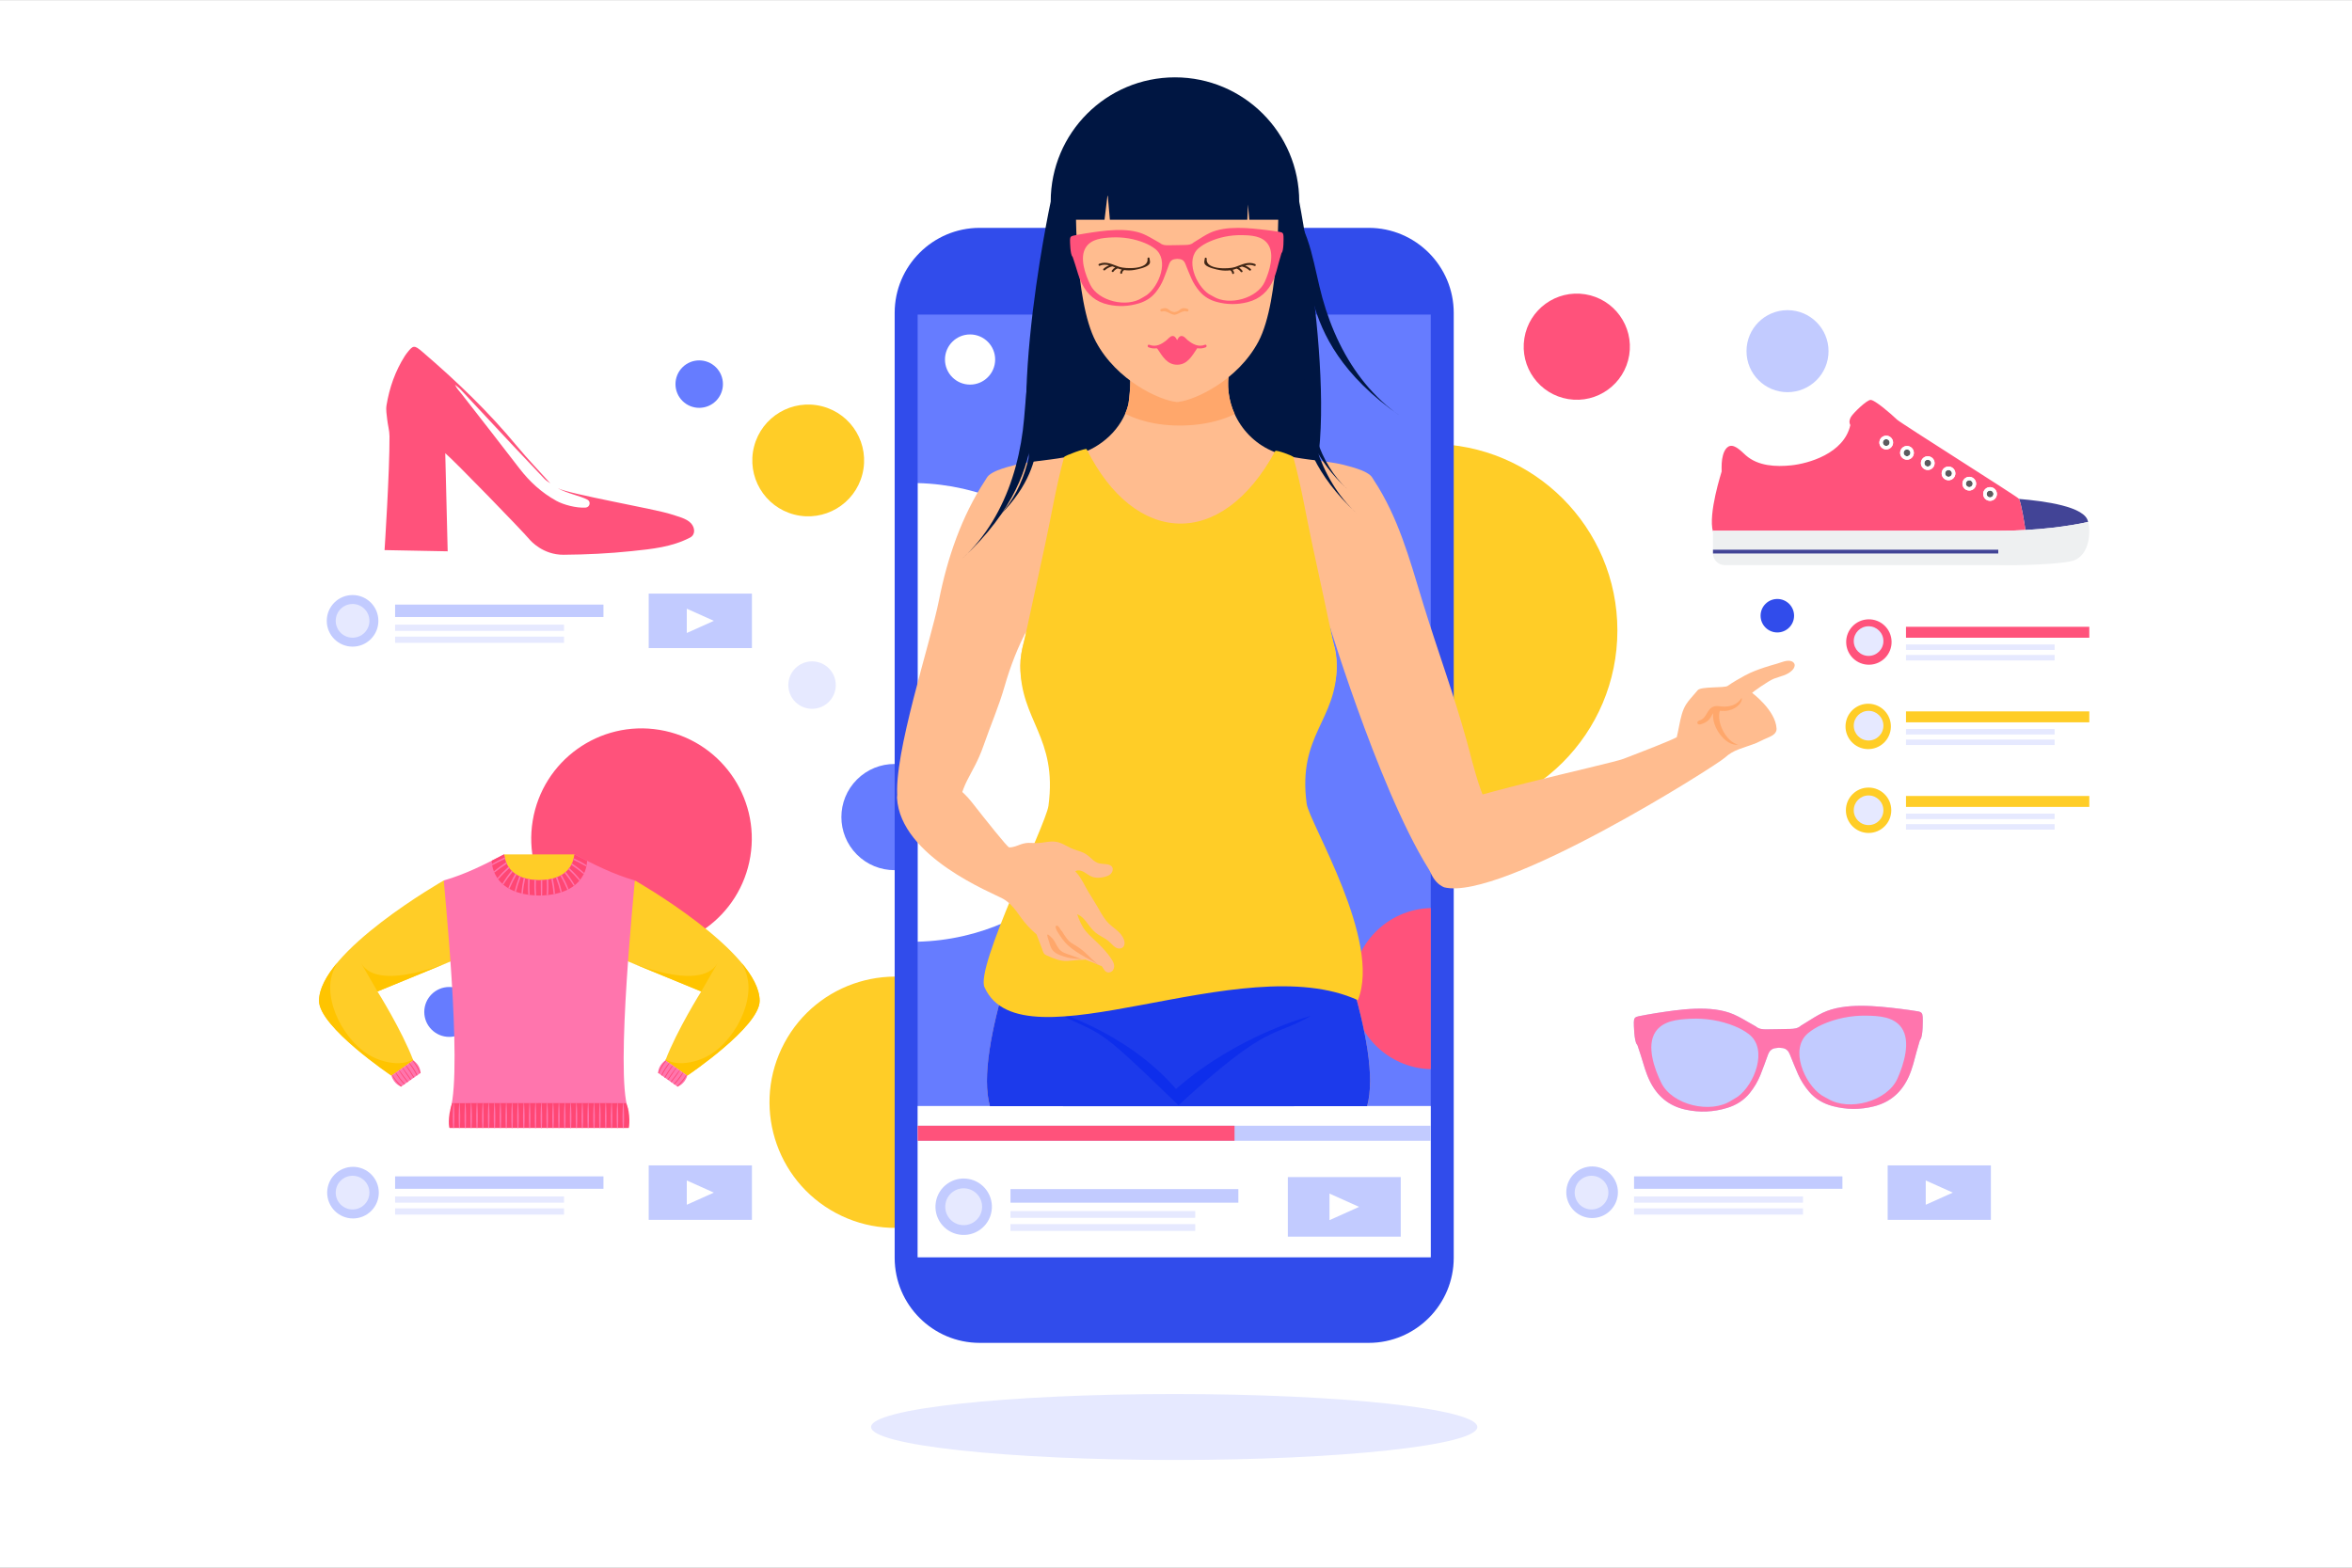 <?xml version="1.0" encoding="utf-8"?>
<!-- Generator: Adobe Illustrator 27.5.0, SVG Export Plug-In . SVG Version: 6.00 Build 0)  -->
<svg version="1.1" xmlns="http://www.w3.org/2000/svg" xmlns:xlink="http://www.w3.org/1999/xlink" x="0px" y="0px"
	 viewBox="0 0 750 500" style="enable-background:new 0 0 750 500;" xml:space="preserve">
<rect x="0" y="0" width="750" height="500" fill="#808080" stroke="none"/>
<g id="BACKGROUND">
	<rect y="0.042" style="fill:#FFFFFF;" width="750" height="500"/>
</g>
<g id="OBJECTS">
	<g>
		<g>
			<circle style="fill:#FFCD27;" cx="456.237" cy="201.084" r="59.511"/>
			
				<ellipse transform="matrix(0.707 -0.707 0.707 0.707 -100.708 278.058)" style="fill:#667CFF;" cx="285.291" cy="260.594" rx="16.936" ry="16.936"/>
			
				<ellipse transform="matrix(0.472 -0.882 0.882 0.472 -159.317 437.226)" style="fill:#FFCD27;" cx="285.291" cy="351.594" rx="40.049" ry="40.05"/>
			
				<ellipse transform="matrix(0.159 -0.987 0.987 0.159 313.762 589.466)" style="fill:#FF527B;" cx="503" cy="110.5" rx="16.936" ry="16.936"/>
			<path style="fill:#C2CBFF;" d="M556.919,112.001c0-7.225,5.857-13.081,13.081-13.081c7.224,0,13.081,5.857,13.081,13.081
				c0,7.224-5.857,13.081-13.081,13.081C562.775,125.082,556.919,119.225,556.919,112.001z"/>
			
				<ellipse transform="matrix(0.707 -0.707 0.707 0.707 -78.644 247.138)" style="fill:#E6E9FF;" cx="259" cy="218.5" rx="7.567" ry="7.567"/>
			
				<ellipse transform="matrix(0.707 -0.707 0.707 0.707 -21.306 193.564)" style="fill:#667CFF;" cx="223" cy="122.5" rx="7.567" ry="7.567"/>
			<path style="fill:#314CEB;" d="M561.41,196.375c0-2.949,2.391-5.34,5.34-5.34s5.34,2.391,5.34,5.34c0,2.949-2.391,5.34-5.34,5.34
				S561.41,199.325,561.41,196.375z"/>
			<path style="fill:#667CFF;" d="M135.292,322.75c0-4.395,3.563-7.958,7.959-7.958c4.395,0,7.958,3.563,7.958,7.958
				c0,4.395-3.563,7.958-7.958,7.958C138.855,330.709,135.292,327.146,135.292,322.75z"/>
			
				<ellipse transform="matrix(0.163 -0.987 0.987 0.163 -92.971 425.719)" style="fill:#FF527B;" cx="204.532" cy="267.678" rx="35.151" ry="35.151"/>
			
				<ellipse transform="matrix(0.249 -0.969 0.969 0.249 51.117 359.929)" style="fill:#FFCD27;" cx="257.667" cy="147" rx="17.817" ry="17.817"/>
		</g>
		<g>
			<g>
				<g>
					<g>
						<g>
							<g>
								<path style="fill:#314CEB;" d="M312.41,428.297c-14.953,0-27.119-12.166-27.119-27.119V99.792
									c0-14.953,12.166-27.119,27.119-27.119h124.033c14.953,0,27.119,12.165,27.119,27.119v301.386
									c0,14.954-12.166,27.119-27.119,27.119H312.41z"/>
								<rect x="292.617" y="100.334" style="fill:#667CFF;" width="163.62" height="300.667"/>
								<path style="fill:#FF527B;" d="M456.25,341.007v-51.39c-13.899,0.346-25.061,11.713-25.061,25.695
									C431.188,329.294,442.351,340.661,456.25,341.007z"/>
								<path style="fill:#FFFFFF;" d="M292.668,154.079v146.269C332.228,299.364,364,267.01,364,227.214
									S332.228,155.064,292.668,154.079z"/>
								<rect x="292.617" y="352.75" style="fill:#FFFFFF;" width="163.62" height="48.25"/>
								<rect x="292.617" y="359.047" style="fill:#C2CBFF;" width="163.62" height="4.781"/>
								<rect x="292.617" y="359.047" style="fill:#FF527B;" width="101.046" height="4.781"/>
							</g>
							<g>
								<g>
									<path style="fill:#FF51C5;" d="M344.936,100.265c0-1.373,1.113-2.485,2.485-2.485s2.485,1.113,2.485,2.485
										c0,1.373-1.113,2.485-2.485,2.485S344.936,101.638,344.936,100.265z"/>
								</g>
								<g>
									<circle style="fill:#FF51C5;" cx="374.427" cy="89.282" r="1.327"/>
								</g>
								<path style="fill:#FF51C5;" d="M386.652,101.977h-24.45c-0.731,0-1.323-0.592-1.323-1.323l0,0
									c0-0.731,0.592-1.323,1.323-1.323h24.45c0.731,0,1.323,0.592,1.323,1.323l0,0
									C387.975,101.384,387.383,101.977,386.652,101.977z"/>
							</g>
						</g>
					</g>
					<path style="fill:#E6E9FF;" d="M471.087,455.131c0,5.808-43.276,10.516-96.66,10.516c-53.384,0-96.66-4.708-96.66-10.516
						c0-5.808,43.276-10.516,96.66-10.516C427.811,444.615,471.087,449.323,471.087,455.131z"/>
				</g>
			</g>
			<g>
				<path style="fill:#001642;" d="M414.296,164.164c-12.452,15.41-65.238,14.009-79.247,0c-17.655-17.655,0-99.873,0-99.873
					c0-21.883,17.74-39.623,39.623-39.623h0c21.883,0,39.623,17.74,39.623,39.623C414.296,64.29,429.989,144.743,414.296,164.164z"
					/>
				<path style="fill:#FFBE92;" d="M374.675,147.204c-0.6-0.553-5.736-2.674-4.994-1.573c1.046,1.552,3.067,4.022,5.179,3.843
					c2.125-0.18,3.972-2.742,4.827-4.474C380.249,143.86,375.074,146.933,374.675,147.204z"/>
				<path style="fill:#FFBC8F;" d="M453.418,191.221c-4.005-13.155-7.596-26.317-15.255-37.964
					c-0.347-0.528-0.691-1.225-1.176-1.645c-1.469-1.268-3.883-2.049-5.86-2.636c-1.779-0.528-3.581-0.979-5.411-1.289
					c-5.666-0.96-11.448-1.216-17.007-2.764c-0.065-0.018-0.13-0.037-0.195-0.055c-11.645-3.319-18.788-15.148-16.463-26.89
					c0,0-32.491,0-32.505,0c1.651,0.004,0.531,9.954,0.219,11.169c-1.944,7.564-8.591,13.613-15.996,15.722
					c-0.065,0.018-0.13,0.037-0.195,0.055c-5.559,1.548-11.341,1.804-17.007,2.764c-1.83,0.31-3.631,0.762-5.41,1.289
					c-1.977,0.586-4.391,1.367-5.86,2.636c-0.486,0.42-0.829,1.117-1.176,1.645c-7.476,11.371-12.073,24.847-14.688,38.113
					c-2.658,13.487-14.622,49.375-13.255,63.041c0.01,0.102,10.865,0.51,19.1,7.332c0.625-12.292,4.854-13.806,8.37-23.986
					c2.184-6.323,4.88-12.477,6.713-18.911c1.884-6.612,4.383-12.788,6.882-17.441c-0.125,0.977-0.544,2.574-0.81,3.579
					c-0.634,2.394-1.075,4.846-1.075,7.322c-0.002,17.598,16.915,24.021,13.977,45.984c-1.313,9.816-30.131,71.378-23.674,94.511
					c6.272,0.035,33.06-0.11,60.144-0.275c27.084,0.165,53.873,0.31,60.144,0.275c6.456-23.134-22.362-84.696-23.675-94.511
					c-3.139-23.471,16.395-29.195,13.726-49.774c-0.133-1.021-0.384-2.019-0.677-3.006c-0.508-1.708-1.404-6.15-1.404-6.15
					s18.248,59.974,34.582,82.141c8.234-6.822,20.901-16.757,20.833-16.833c-6.762-7.536-8.991-18.784-11.596-28.247
					c-4.033-14.65-9.306-28.914-13.777-43.429C453.778,192.402,453.598,191.812,453.418,191.221z"/>
				<path style="fill:#1C3AEB;" d="M335.808,269.5c-7.812,21.467-25.327,64.744-20.149,83.3c6.272,0.035,114.017,0.035,120.288,0
					c5.179-18.557-12.336-61.833-20.149-83.3H335.808z"/>
				<path style="fill:#0E2EEB;" d="M334.667,322c18.667,9.333,13.312,3.617,41.137,30.526C404.623,325.861,406,331,418,324
					c0,0-23.333,6-43,23.333C359,328.667,334.667,322,334.667,322z"/>
				<path style="fill:#FFA76B;" d="M359.765,129.147c-0.246,0.956-0.567,1.887-0.955,2.79c2.933,1.546,6.152,2.515,9.41,3.103
					c7.629,1.378,17.783,0.829,25.501-2.963c-1.959-4.301-2.639-9.206-1.67-14.098c0,0-32.491,0-32.505,0
					C361.198,117.982,360.078,127.932,359.765,129.147z"/>
				<g>
					<path style="fill:#FFBC8F;" d="M407.66,62.475h-31.887h-0.827h-31.887c0,0-0.707,33.177,6.389,46.491
						c6.663,12.502,20.363,18.668,25.498,19.208v0.04c0.128,0.004,0.267,0.002,0.414-0.005c0.147,0.007,0.286,0.009,0.414,0.005
						v-0.04c5.135-0.54,18.835-6.706,25.498-19.208C408.367,95.652,407.66,62.475,407.66,62.475z"/>
					<g>
						<g>
							<path style="fill:#412716;" d="M400.223,84.204c-2.296-0.939-4.239,0.23-6.414,0.971c-1.985,0.677-9.483,0.878-9.006-2.604
								c0.055-0.4-0.557-0.573-0.612-0.169c-0.108,0.786-0.383,1.386,0.103,1.983c0.796,0.979,3.564,1.565,4.705,1.766
								c1.088,0.191,2.201,0.223,3.29,0.061c0.018,0.018,0.031,0.037,0.055,0.052c0.336,0.212,0.507,0.515,0.562,0.904
								c0.057,0.403,0.669,0.232,0.612-0.169c-0.052-0.369-0.218-0.685-0.458-0.945c0.075-0.018,0.152-0.026,0.227-0.046
								c0.354-0.095,0.7-0.214,1.044-0.342c0.02,0.012,0.035,0.028,0.058,0.037c0.512,0.196,0.938,0.535,1.25,0.986
								c0.231,0.334,0.781,0.017,0.548-0.321c-0.292-0.422-0.652-0.753-1.075-1.004c0.278-0.111,0.555-0.22,0.832-0.324
								c0.005,0,0.009,0.003,0.014,0.003c0.039,0,0.071-0.01,0.102-0.021c0.876,0.212,1.657,0.61,2.33,1.216
								c0.303,0.273,0.754-0.175,0.449-0.449c-0.532-0.479-1.131-0.847-1.782-1.109c0.958-0.246,1.939-0.296,2.996,0.136
								C400.432,84.971,400.596,84.357,400.223,84.204z"/>
							<path style="fill:#412716;" d="M365.917,82.511c0.482,3.515-7.015,3.273-9.006,2.604c-2.185-0.734-4.108-1.915-6.414-0.971
								c-0.373,0.153-0.21,0.767,0.169,0.612c1.051-0.43,2.031-0.379,2.993-0.135c-0.649,0.262-1.247,0.63-1.778,1.108
								c-0.304,0.274,0.146,0.722,0.449,0.449c0.673-0.606,1.454-1.005,2.33-1.216c0.032,0.01,0.063,0.021,0.102,0.021
								c0.008,0,0.013-0.004,0.02-0.004c0.277,0.103,0.554,0.211,0.832,0.321c-0.426,0.252-0.788,0.584-1.081,1.008
								c-0.233,0.337,0.317,0.655,0.548,0.321c0.311-0.451,0.738-0.789,1.25-0.985c0.027-0.01,0.045-0.028,0.067-0.042
								c0.229,0.084,0.458,0.165,0.69,0.237c0.193,0.06,0.39,0.094,0.586,0.141c-0.247,0.262-0.417,0.583-0.471,0.96
								c-0.057,0.4,0.555,0.573,0.612,0.169c0.055-0.389,0.226-0.692,0.562-0.904c0.03-0.019,0.049-0.043,0.07-0.067
								c1.082,0.163,2.182,0.146,3.275-0.046c1.186-0.209,3.822-0.768,4.673-1.741c0.535-0.612,0.252-1.155,0.135-2.008
								C366.474,81.94,365.862,82.111,365.917,82.511z"/>
						</g>
						<g>
							<path style="fill:#FFA76B;" d="M378.691,98.523c-0.655-0.213-1.204-0.364-1.861-0.118c-0.432,0.162-0.754,0.574-1.157,0.783
								c-0.415,0.216-0.804,0.319-1.182,0.354c-0.378-0.035-0.767-0.138-1.182-0.354c-0.403-0.21-0.725-0.621-1.157-0.783
								c-0.657-0.247-1.207-0.095-1.861,0.118c-0.516,0.168-0.295,0.985,0.225,0.816c1.376-0.447,2.557,0.909,3.928,1.053
								c0.015,0.002,0.032,0,0.047,0.001c0.015-0.001,0.032,0,0.047-0.001c1.371-0.144,2.551-1.5,3.928-1.053
								C378.986,99.509,379.207,98.691,378.691,98.523z"/>
							<path style="fill:#FF527B;" d="M384.24,109.96c-2.111,0.834-3.98-0.208-5.595-1.533c-0.418-0.343-0.928-1.049-1.478-1.194
								c-0.476-0.125-0.678-0.098-1.096,0.192c-0.159,0.111-0.536,0.646-0.719,1.052c-0.171-0.398-0.517-0.921-0.705-1.052
								c-0.372-0.259-0.534-0.3-0.931-0.236c-0.605,0.098-1.216,0.885-1.642,1.237c-1.634,1.348-3.428,2.389-5.595,1.533
								c-0.507-0.2-0.727,0.618-0.225,0.816c0.865,0.342,1.722,0.432,2.571,0.301c0.049,0.079,0.126,0.132,0.234,0.149
								c1.636,2.443,3.114,5.099,6.301,5.099c3.245,0,4.714-2.748,6.388-5.229c0.01-0.014,0.01-0.028,0.017-0.042
								c0.892,0.162,1.791,0.082,2.701-0.277C384.966,110.578,384.748,109.759,384.24,109.96z"/>
						</g>
					</g>
				</g>
				<g>
					<path style="fill:#001642;" d="M411.708,70.075h-13.335l-0.424-4.887l-0.212,4.887h-43.822l-0.706-8.186l-0.998,8.186h-13.2
						V62.39c0-20.075,16.274-36.348,36.348-36.348l0,0c20.074,0,36.348,16.274,36.348,36.348V70.075z"/>
				</g>
				<path style="fill:#FFCD27;" d="M334.333,257c-0.817,6.108-23.667,52-20.333,58c12,26.333,82-13,119,4
					c7.667-19-15.516-56.558-16.333-62.667c-2.937-21.964,9.586-26.431,9.584-44.029c0-2.476-0.442-4.928-1.075-7.322
					c-0.129-0.489-0.234-0.973-0.327-1.454c0.047-0.051-4.375-20.595-6.371-29.8c-2.075-9.569-3.464-18.511-6.073-27.953
					c-0.126-0.454-5.512-2.357-5.737-1.942c-17.329,31.924-44.902,30.008-60.167-0.583c-0.211-0.422-7.048,2.071-7.173,2.525
					c-2.609,9.442-3.998,18.384-6.073,27.953c-1.991,9.181-3.982,18.362-5.974,27.542c0,0-0.583,2.708-0.849,3.712
					c-0.634,2.394-1.075,4.846-1.075,7.322C325.354,229.903,337.271,235.037,334.333,257z"/>
				<path style="fill:#FFBC8F;" d="M357.495,298.091c-1.015-1.305-2.441-2.192-3.652-3.291c-1.596-1.448-2.625-3.363-3.666-5.218
					c-1.004-1.79-2.146-3.492-3.192-5.255c-1.105-1.865-1.967-3.854-3.336-5.553c-0.248-0.307-0.511-0.6-0.78-0.887
					c1.194-0.732,2.553,0.057,3.576,0.738c0.794,0.529,1.534,1.014,2.484,1.209c0.894,0.182,1.827,0.143,2.716-0.036
					c0.818-0.163,1.813-0.405,2.447-0.981c0.485-0.439,0.816-1.123,0.718-1.787c-0.117-0.769-0.774-1.146-1.472-1.305
					c-1.124-0.253-2.314-0.106-3.401-0.545c-1.009-0.407-1.766-1.211-2.561-1.924c-0.799-0.718-1.646-1.232-2.662-1.594
					c-1.094-0.39-2.207-0.689-3.264-1.189c-1.065-0.503-2.086-1.109-3.178-1.565c-0.934-0.388-1.921-0.538-2.929-0.511
					c-1.024,0.029-2.035,0.22-3.049,0.357c-1.221,0.167-2.391,0.172-3.618,0.083c-1.099-0.078-2.203,0.111-3.236,0.486
					c-1.152,0.415-2.397,0.996-3.653,0.934c-0.552-0.027-7.591-8.899-11.917-14.418c-3.07-3.917-7.209-6.921-11.981-8.333
					c-5.232-1.547-11.053-1.299-11.856,6.95c1.044,18.863,30.674,30.417,33.746,32.164c3.847,2.188,5.136,5.78,8.046,8.8
					c0.744,0.773,1.508,1.549,2.313,2.255c0.105,0.092,0.258,0.182,0.342,0.289c0.122,0.155,0.174,0.393,0.247,0.584
					c0.258,0.676,0.516,1.353,0.773,2.029c0.234,0.609,0.468,1.222,0.701,1.834c0.206,0.541,0.362,1.199,0.688,1.683
					c0.24,0.354,0.631,0.515,1.005,0.682c0.535,0.24,1.07,0.476,1.613,0.697c1.003,0.405,2.038,0.753,3.109,0.925
					c1.172,0.187,2.318,0.075,3.488-0.059c1.262-0.142,2.528-0.224,3.798-0.241c0.057-0.001,0.083-0.039,0.087-0.082
					c1.716,0.648,3.419,1.335,5.105,2.063c0.062,0.027,0.112-0.006,0.133-0.056c0.066,0.08,0.131,0.159,0.191,0.242
					c0.359,0.491,0.616,1.072,1.064,1.494c0.796,0.749,2.1,0.38,2.551-0.546c0.691-1.422-0.171-2.685-0.967-3.848
					c-1.032-1.5-2.279-2.842-3.556-4.133c-1.395-1.41-2.955-2.685-4.239-4.199c-1.347-1.589-2.096-3.504-2.793-5.438
					c1.496,0.555,2.488,1.839,3.417,3.091c0.975,1.308,1.938,2.522,3.332,3.409c0.77,0.489,1.584,0.904,2.355,1.394
					c0.803,0.514,1.448,1.142,2.111,1.821c0.531,0.543,1.116,1.047,1.885,1.189c0.643,0.119,1.338-0.064,1.712-0.632
					C359.065,300.691,358.243,299.055,357.495,298.091z"/>
				<path style="fill:#FFA76B;" d="M333.985,298.112c-0.185,0.206,0.327,1.578,0.377,1.749c0.304,1.039,0.602,2.359,1.302,3.212
					c1.13,1.375,3.182,1.871,4.814,2.346c0.712,0.207,3.66,0.49,4.419,0.475c-1.229-0.462-2.466-0.907-3.711-1.325
					c-1.307-0.439-2.633-0.818-3.517-1.949c-0.186-0.237-0.346-0.49-0.499-0.749c-0.021-0.036-0.044-0.072-0.066-0.108
					c-0.141-0.246-0.275-0.496-0.408-0.746c-0.151-0.283-0.304-0.564-0.468-0.837c-0.016-0.027-0.034-0.054-0.051-0.081
					c-0.157-0.255-0.326-0.502-0.52-0.733c-0.005-0.006-0.011-0.011-0.016-0.017C335.521,299.346,334.308,297.753,333.985,298.112z"
					/>
				<path style="fill:#FFA76B;" d="M338.48,296.896c-0.315-0.355-0.875-1.609-1.373-1.663c-1.166-0.125,0.031,1.868,0.247,2.197
					c0.935,1.421,1.882,2.87,3.141,4.028c1.669,1.535,3.634,2.708,5.584,3.845c1.342,0.783,2.911,1.468,4.131,2.495
					c0.03,0.013,0.061,0.025,0.092,0.038c-0.208-0.224-0.434-0.436-0.665-0.641c-0.231-0.205-0.466-0.404-0.691-0.601
					c-0.301-0.264-0.595-0.537-0.886-0.814c-0.581-0.554-1.147-1.123-1.732-1.672c-0.292-0.275-0.589-0.544-0.894-0.804
					c-0.276-0.235-0.562-0.457-0.854-0.67c-0.584-0.426-1.195-0.815-1.81-1.197c-0.308-0.191-0.617-0.379-0.924-0.569
					c-0.698-0.43-1.213-0.961-1.688-1.579c-0.158-0.206-0.312-0.422-0.466-0.647c-0.156-0.227-0.314-0.46-0.471-0.696
					c-0.034-0.052-0.068-0.103-0.102-0.155c-0.168-0.257-0.329-0.518-0.474-0.786c-0.004-0.007-0.008-0.013-0.012-0.02
					C338.578,296.974,338.525,296.946,338.48,296.896z"/>
				<g>
					<g>
						<g>
							<path style="fill:#FF527B;" d="M409.277,75.303c-0.051-0.905-0.298-1.189-1.205-1.333c-1.333-0.212-2.668-0.415-4.008-0.575
								c-5.551-0.662-13.106-1.564-18.34,0.921c-0.693,0.329-1.363,0.713-2.022,1.107c-1.004,0.6-1.99,1.23-2.984,1.847
								c-0.034,0.021-0.078,0.032-0.106,0.059c-0.726,0.688-1.642,0.778-2.572,0.799c-0.92,0.021-1.84,0.039-2.76,0.057
								c-0.92,0.015-1.84,0.029-2.76,0.041c-0.93,0.012-1.848-0.045-2.598-0.707c-0.029-0.026-0.073-0.035-0.108-0.055
								c-1.015-0.581-2.023-1.176-3.048-1.74c-0.673-0.371-1.355-0.731-2.06-1.035c-5.319-2.298-12.837-1.13-18.361-0.272
								c-1.333,0.207-2.66,0.457-3.985,0.716c-0.902,0.176-1.138,0.469-1.157,1.375c-0.012,0.593,0.06,4.552,0.738,5.29
								c0.079,0.086,0.128,0.208,0.166,0.322c0.269,0.806,0.543,1.61,0.793,2.421c0.607,1.973,1.137,3.972,2.048,5.838
								c1.747,3.578,4.484,5.903,8.423,6.767c3.308,0.726,6.57,0.586,9.801-0.395c2.146-0.652,3.978-1.79,5.389-3.559
								c1.017-1.275,1.844-2.671,2.457-4.174c0.657-1.61,1.221-3.258,1.823-4.89c0.277-0.75,0.789-1.291,1.564-1.449
								c0.312-0.064,0.632-0.105,0.953-0.129c0.322,0.013,0.643,0.043,0.957,0.096c0.78,0.131,1.311,0.654,1.614,1.393
								c0.66,1.61,1.282,3.237,1.995,4.822c0.666,1.481,1.542,2.846,2.603,4.085c1.473,1.719,3.344,2.792,5.512,3.367
								c3.263,0.866,6.528,0.891,9.809,0.048c3.905-1.003,6.559-3.424,8.178-7.061c0.845-1.898,1.304-3.914,1.841-5.907
								c0.221-0.82,0.467-1.633,0.707-2.448c0.034-0.115,0.079-0.239,0.155-0.328C409.379,79.854,409.311,75.895,409.277,75.303z
								 M365.702,94.089c-0.466,0.34-1.004,0.58-1.488,0.898c-4.914,3.23-13.973,1.088-16.548-4.165
								c-1.576-3.216-3.549-8.65-1.388-11.963c1.75-2.682,5.272-2.987,8.299-3.134c3.528-0.17,7.116,0.415,10.39,1.749
								c1.178,0.48,2.291,1.076,3.312,1.85C372.957,82.872,369.601,91.251,365.702,94.089z M403.325,89.837
								c-2.388,5.341-11.366,7.802-16.391,4.748c-0.495-0.3-1.04-0.522-1.518-0.844c-3.997-2.699-7.647-10.954-3.096-14.665
								c0.992-0.809,2.084-1.444,3.244-1.966c3.224-1.449,6.789-2.161,10.321-2.115c3.03,0.039,6.561,0.219,8.405,2.838
								C406.567,81.067,404.787,86.568,403.325,89.837z"/>
						</g>
					</g>
				</g>
				<path style="fill:#001642;" d="M446.595,132.728c-8.503-5.794-14.945-14.044-19.46-23.225
					c-2.278-4.632-4.077-9.494-5.453-14.467c-1.375-4.969-2.271-10.055-3.642-15.025c-1.459-5.29-3.509-10.408-7.055-14.661
					c-0.265-0.318-0.718,0.139-0.454,0.454c6.996,8.389,5.504,20.936,8.366,31.06C421.56,106.29,427.652,119.683,446.595,132.728z"
					/>
				<path style="fill:#001642;" d="M306.808,178.174c7.599-6.937,12.811-16.014,15.984-25.741c1.601-4.907,2.695-9.975,3.354-15.092
					c0.659-5.113,0.828-10.275,1.483-15.389c0.698-5.443,2.004-10.799,4.913-15.511c0.218-0.352,0.73,0.036,0.514,0.386
					c-5.741,9.294-2.491,21.504-3.894,31.93C327.857,148.465,323.717,162.584,306.808,178.174z"/>
				<path style="fill:#001642;" d="M432.638,163.747c-6.092-5.561-10.271-12.838-12.815-20.637c-1.283-3.934-2.16-7.997-2.689-12.1
					c-0.529-4.099-0.664-8.238-1.189-12.337c-0.559-4.364-1.606-8.658-3.939-12.435c-0.174-0.282-0.585,0.029-0.412,0.309
					c4.602,7.451,1.997,17.24,3.122,25.599C415.763,139.929,419.082,151.248,432.638,163.747z"/>
				<path style="fill:#001642;" d="M429.696,156.069c-4.636-4.232-7.815-9.769-9.751-15.703c-0.977-2.993-1.644-6.085-2.046-9.207
					c-0.402-3.119-0.505-6.268-0.905-9.388c-0.426-3.32-1.222-6.588-2.997-9.462c-0.133-0.215-0.445,0.022-0.314,0.235
					c3.502,5.669,1.52,13.118,2.375,19.479C416.855,137.946,419.38,146.559,429.696,156.069z"/>
				<path style="fill:#001642;" d="M317.077,166.032c4.635-4.232,7.815-9.769,9.751-15.703c0.976-2.993,1.644-6.085,2.046-9.207
					c0.402-3.119,0.505-6.268,0.905-9.388c0.426-3.32,1.222-6.588,2.997-9.462c0.133-0.215,0.445,0.022,0.314,0.235
					c-3.502,5.669-1.52,13.118-2.376,19.479C329.917,147.909,327.392,156.521,317.077,166.032z"/>
				<path style="fill:#FFBC8F;" d="M570.792,210.773c-0.162-0.022-0.325-0.033-0.487-0.033c-0.394,0-0.83,0.063-1.33,0.19
					c-0.454,0.116-0.904,0.271-1.348,0.422c-0.381,0.13-0.758,0.259-1.128,0.362c-1.454,0.405-2.655,0.767-3.78,1.139
					c-2.1,0.693-4.271,1.482-6.249,2.568c-0.002-0.002-0.003-0.004-0.005-0.006c-1.893,1.042-3.776,2.106-5.557,3.346
					c-1.064,0.741-8.512,0.1-9.563,1.39c-1.49,1.831-3.475,3.679-4.412,5.868c-1.003,2.342-1.345,4.926-1.877,7.401
					c-0.122,0.57-0.277,1.13-0.374,1.704c-1.728,1.01-11.037,4.62-17.016,6.902c-4.65,1.775-57.905,13.083-60.665,17.224
					c-3.026,4.54-4.142,20.542,3.5,23.75c18.328,4.583,86.923-38.915,89.5-41.333c2.779-2.606,5.991-3.096,9.221-4.385l0.188-0.03
					c1-0.442,1.832-0.814,2.674-1.237l0.248-0.124c1.528-0.768,4.294-1.38,4.17-3.557c-0.333-5.833-7.774-11.318-7.792-11.354
					c-0.035-0.071,5.066-3.796,7.02-4.544c0.523-0.2,1.061-0.368,1.6-0.537c1.005-0.314,2.044-0.64,2.951-1.182
					c0.7-0.419,1.892-1.294,2-2.436C572.357,211.448,571.572,210.882,570.792,210.773z"/>
				<path style="fill:#FFA76B;" d="M549.992,226.755c3.018-0.11,5.758-2.379,5.401-4.185c-1.449,2.298-3.784,2.952-6.359,2.765
					c-0.835-0.061-1.605-0.273-2.431-0.035c-2.375,0.684-2.274,3.776-4.637,4.462c-1.173,0.341-0.851,1.596,0.335,1.251
					c1.172-0.341,2.152-0.813,2.909-1.809c0.532-0.699,0.665-1.251,1.118-1.713c-0.705,4.142,3.883,10.62,7.922,10.008
					c-3.854-0.909-6.97-7.153-5.831-10.803C548.91,226.702,549.408,226.776,549.992,226.755z"/>
			</g>
			<circle style="fill:#FFFFFF;" cx="309.333" cy="114.667" r="8"/>
			<g>
				<g>
					
						<ellipse transform="matrix(0.16 -0.987 0.987 0.16 -121.803 626.679)" style="fill:#C2CBFF;" cx="307.385" cy="384.921" rx="9" ry="9"/>
					
						<ellipse transform="matrix(0.16 -0.987 0.987 0.16 -121.803 626.68)" style="fill:#E6E9FF;" cx="307.385" cy="384.921" rx="5.878" ry="5.878"/>
					<g>
						<rect x="322.219" y="379.254" style="fill:#C2CBFF;" width="72.667" height="4.333"/>
						<rect x="322.219" y="386.254" style="fill:#E6E9FF;" width="58.917" height="2.167"/>
						<rect x="322.219" y="390.421" style="fill:#E6E9FF;" width="58.917" height="2.167"/>
					</g>
				</g>
				<g>
					<rect x="410.667" y="375.421" style="fill:#C2CBFF;" width="36" height="19"/>
					<polygon style="fill:#FFFFFF;" points="423.948,389.156 423.948,380.685 433.385,384.921 					"/>
				</g>
			</g>
		</g>
		<g>
			<g>
				<rect x="160.715" y="272.505" style="fill:#FFCD27;" width="22.561" height="15.231"/>
				<g>
					<g>
						<g>
							<g>
								<path style="fill:#FFCD27;" d="M141.521,280.81c0,0-39.788,22.634-39.785,38.408c0.001,8.294,23.074,23.836,23.074,23.836
									l6.973-4.868c-3.685-9.663-11.412-21.962-11.412-21.962l24.826-10.212C145.196,306.013,147.224,290.523,141.521,280.81z"/>
								<path style="fill:#FFC400;" d="M130.853,338.343c-2.897,1.259-6.456,0.763-9.375-0.157
									c-4.243-1.337-7.685-4.247-10.373-7.741c-3.293-4.28-5.76-9.873-5.816-15.342c-0.03-2.939,0.851-5.589,2.222-8.018
									c-3.482,4.168-5.777,8.348-5.776,12.134c0.001,8.294,23.074,23.836,23.074,23.836l6.973-4.868
									c-0.036-0.094-0.075-0.19-0.111-0.285C131.419,338.061,131.153,338.212,130.853,338.343z"/>
								<path style="fill:#FFC400;" d="M115.186,307.24l5.185,8.985l24.826-10.212C145.196,306.013,120.889,316.953,115.186,307.24z
									"/>
							</g>
							<g>
								<path style="fill:#FF75AD;" d="M124.81,343.055l6.973-4.868c0,0,2.308,1.469,2.308,4.029l-6.169,4.343
									C127.922,346.559,125.664,345.908,124.81,343.055z"/>
								<g>
									<path style="fill:#FF4774;" d="M125.158,342.812l-0.125,0.087c0.677,1.367,1.668,2.598,2.813,3.634
										c0.046,0.016,0.076,0.026,0.076,0.026l0.194-0.137C126.932,345.351,125.99,344.149,125.158,342.812z"/>
									<path style="fill:#FF4774;" d="M126.117,342.142c0.734,1.36,1.713,2.612,2.788,3.725l0.216-0.152
										c-1.079-1.135-2.004-2.365-2.875-3.662L126.117,342.142z"/>
									<path style="fill:#FF4774;" d="M127.21,341.38c0.781,1.336,1.72,2.596,2.702,3.779l0.206-0.145
										c-0.976-1.199-1.878-2.457-2.788-3.717L127.21,341.38z"/>
									<path style="fill:#FF4774;" d="M128.292,340.624c0.826,1.31,1.73,2.579,2.617,3.832l0.204-0.144
										c-0.873-1.263-1.753-2.548-2.7-3.773L128.292,340.624z"/>
									<path style="fill:#FF4774;" d="M129.376,339.867c0.87,1.285,1.739,2.563,2.527,3.889l0.206-0.145
										c-0.77-1.326-1.628-2.638-2.609-3.83L129.376,339.867z"/>
									<path style="fill:#FF4774;" d="M130.46,339.11c0.912,1.26,1.744,2.548,2.432,3.949l0.215-0.151
										c-0.668-1.387-1.495-2.735-2.508-3.895L130.46,339.11z"/>
									<path style="fill:#FF4774;" d="M134.089,342.169c-0.565-1.435-1.362-2.799-2.397-3.919l-0.146,0.102
										c0.954,1.236,1.747,2.534,2.332,4.013l0.213-0.15C134.091,342.2,134.089,342.185,134.089,342.169z"/>
								</g>
							</g>
						</g>
						<g>
							<g>
								<path style="fill:#FFCD27;" d="M202.45,280.81c0,0,39.788,22.634,39.785,38.408c-0.001,8.294-23.074,23.836-23.074,23.836
									l-6.973-4.868c3.685-9.663,11.413-21.962,11.413-21.962l-24.826-10.212C198.774,306.013,196.747,290.523,202.45,280.81z"/>
								<path style="fill:#FFC400;" d="M213.118,338.343c2.897,1.259,6.456,0.763,9.375-0.157c4.243-1.337,7.685-4.247,10.373-7.741
									c3.293-4.28,5.76-9.873,5.816-15.342c0.03-2.939-0.851-5.589-2.222-8.018c3.482,4.168,5.777,8.348,5.776,12.134
									c-0.001,8.294-23.074,23.836-23.074,23.836l-6.973-4.868c0.036-0.094,0.075-0.19,0.111-0.285
									C212.551,338.061,212.818,338.212,213.118,338.343z"/>
								<path style="fill:#FFC400;" d="M228.785,307.24l-5.185,8.985l-24.826-10.212
									C198.774,306.013,223.081,316.953,228.785,307.24z"/>
							</g>
							<g>
								<path style="fill:#FF75AD;" d="M219.161,343.055l-6.973-4.868c0,0-2.308,1.469-2.308,4.029l6.169,4.343
									C216.048,346.559,218.307,345.908,219.161,343.055z"/>
								<g>
									<path style="fill:#FF4774;" d="M218.813,342.812l0.125,0.087c-0.677,1.367-1.668,2.598-2.813,3.634
										c-0.046,0.016-0.076,0.026-0.076,0.026l-0.194-0.137C217.038,345.351,217.981,344.149,218.813,342.812z"/>
									<path style="fill:#FF4774;" d="M217.854,342.142c-0.734,1.36-1.713,2.612-2.788,3.725l-0.216-0.152
										c1.079-1.135,2.003-2.365,2.875-3.662L217.854,342.142z"/>
									<path style="fill:#FF4774;" d="M216.761,341.38c-0.781,1.336-1.72,2.596-2.702,3.779l-0.206-0.145
										c0.976-1.199,1.878-2.457,2.788-3.717L216.761,341.38z"/>
									<path style="fill:#FF4774;" d="M215.679,340.624c-0.826,1.31-1.73,2.579-2.617,3.832l-0.204-0.144
										c0.873-1.263,1.753-2.548,2.7-3.773L215.679,340.624z"/>
									<path style="fill:#FF4774;" d="M214.595,339.867c-0.87,1.285-1.739,2.563-2.527,3.889l-0.206-0.145
										c0.77-1.326,1.628-2.638,2.609-3.83L214.595,339.867z"/>
									<path style="fill:#FF4774;" d="M213.51,339.11c-0.912,1.26-1.744,2.548-2.432,3.949l-0.215-0.151
										c0.668-1.387,1.495-2.735,2.508-3.895L213.51,339.11z"/>
									<path style="fill:#FF4774;" d="M209.882,342.169c0.565-1.435,1.361-2.799,2.397-3.919l0.146,0.102
										c-0.954,1.236-1.747,2.534-2.332,4.013l-0.213-0.15C209.88,342.2,209.882,342.185,209.882,342.169z"/>
								</g>
							</g>
						</g>
					</g>
					<g>
						<g>
							<path style="fill:#FF75AD;" d="M202.42,280.81c-6.845-1.964-12.918-5.034-19.194-8.305
								c-0.338-0.176,0.322,8.043-11.255,8.224c-11.577-0.181-10.917-8.4-11.255-8.224c-6.277,3.271-12.349,6.342-19.194,8.305
								c-0.152,0.044,6.047,58.943,2.126,73.028c-0.181,0.65,19.019,3.622,28.323,3.549c9.304,0.073,28.554-2.915,28.323-3.549
								C196.079,342.271,202.572,280.854,202.42,280.81z"/>
						</g>
						<g>
							<path style="fill:#FF4774;" d="M156.819,274.51c0,0-0.459,10.874,15.151,11.118c15.611-0.244,15.22-11.083,15.22-11.083
								l-3.965-2.04c-0.338-0.176,0.322,8.043-11.255,8.224c-11.577-0.181-10.917-8.4-11.255-8.224L156.819,274.51z"/>
							<g>
								<path style="fill:#FF75AD;" d="M160.94,273.46c-1.397,0.61-2.756,1.298-4.056,2.088c0.017,0.134,0.04,0.282,0.067,0.437
									c1.332-0.748,2.691-1.432,4.1-2.033C161.006,273.776,160.97,273.611,160.94,273.46z"/>
								<path style="fill:#FF75AD;" d="M161.392,275.029c-1.367,0.882-2.679,1.844-3.903,2.912c0.049,0.128,0.104,0.258,0.16,0.389
									c1.263-1.017,2.571-1.96,3.944-2.829C161.52,275.341,161.451,275.183,161.392,275.029z"/>
								<path style="fill:#FF75AD;" d="M162.412,276.892c-0.104-0.14-0.201-0.281-0.291-0.422c-1.25,1.126-2.43,2.326-3.497,3.624
									c0.077,0.112,0.155,0.223,0.239,0.335C159.978,279.181,161.154,278.002,162.412,276.892z"/>
								<path style="fill:#FF75AD;" d="M163.11,277.706c-1.07,1.326-2.056,2.715-2.914,4.183c0.099,0.09,0.203,0.179,0.308,0.268
									c0.912-1.424,1.886-2.797,2.967-4.106C163.344,277.938,163.225,277.823,163.11,277.706z"/>
								<path style="fill:#FF75AD;" d="M164.296,278.704c-0.847,1.472-1.6,2.993-2.22,4.57c0.117,0.07,0.237,0.138,0.36,0.206
									c0.675-1.544,1.42-3.047,2.283-4.505C164.573,278.886,164.43,278.797,164.296,278.704z"/>
								<path style="fill:#FF75AD;" d="M164.131,284.269c0.13,0.051,0.263,0.101,0.398,0.15c0.421-1.614,0.921-3.199,1.543-4.759
									c-0.16-0.066-0.312-0.137-0.462-0.208C165.009,281.025,164.502,282.63,164.131,284.269z"/>
								<path style="fill:#FF75AD;" d="M166.273,284.942c0.141,0.035,0.279,0.072,0.424,0.104c0.162-1.647,0.408-3.279,0.778-4.907
									c-0.169-0.047-0.328-0.098-0.488-0.149C166.64,281.626,166.388,283.278,166.273,284.942z"/>
								<path style="fill:#FF75AD;" d="M168.899,280.455c-0.173-0.03-0.341-0.063-0.506-0.097c-0.083,1.67-0.075,3.342,0.072,5.003
									c0.146,0.021,0.293,0.041,0.443,0.059C168.805,283.77,168.791,282.121,168.899,280.455z"/>
								<path style="fill:#FF75AD;" d="M182.938,273.748c-0.034,0.151-0.075,0.311-0.123,0.48c1.427,0.641,2.804,1.369,4.16,2.156
									c0.03-0.136,0.055-0.266,0.077-0.391C185.74,275.142,184.362,274.4,182.938,273.748z"/>
								<path style="fill:#FF75AD;" d="M182.182,275.839c1.376,0.904,2.677,1.9,3.949,2.951c0.057-0.116,0.115-0.232,0.166-0.345
									c-1.217-1.12-2.526-2.13-3.901-3.05C182.332,275.54,182.26,275.689,182.182,275.839z"/>
								<path style="fill:#FF75AD;" d="M181.546,276.87c-0.096,0.13-0.198,0.26-0.306,0.389c1.247,1.136,2.404,2.351,3.517,3.622
									c0.082-0.097,0.163-0.195,0.24-0.292C183.951,279.256,182.788,278.023,181.546,276.87z"/>
								<path style="fill:#FF75AD;" d="M180.044,278.408c1.064,1.323,2.026,2.709,2.93,4.146c0.104-0.078,0.202-0.157,0.301-0.236
									c-0.834-1.484-1.798-2.887-2.852-4.226C180.302,278.199,180.177,278.304,180.044,278.408z"/>
								<path style="fill:#FF75AD;" d="M178.686,279.276c0.847,1.463,1.581,2.969,2.246,4.518c0.124-0.06,0.236-0.125,0.355-0.187
									c-0.598-1.577-1.336-3.097-2.165-4.569C178.982,279.12,178.835,279.199,178.686,279.276z"/>
								<path style="fill:#FF75AD;" d="M177.252,279.896c0.607,1.556,1.093,3.137,1.505,4.746c0.131-0.041,0.269-0.078,0.396-0.122
									c-0.354-1.634-0.844-3.235-1.433-4.804C177.567,279.778,177.415,279.839,177.252,279.896z"/>
								<path style="fill:#FF75AD;" d="M175.792,280.309c0.359,1.618,0.596,3.241,0.752,4.878c0.14-0.026,0.284-0.05,0.421-0.079
									c-0.105-1.654-0.345-3.297-0.682-4.923C176.122,280.228,175.962,280.271,175.792,280.309z"/>
								<path style="fill:#FF75AD;" d="M174.336,280.559c0.103,1.656,0.084,3.297-0.02,4.938c0.145-0.014,0.296-0.023,0.438-0.039
									c0.151-1.649,0.166-3.31,0.088-4.969C174.678,280.516,174.506,280.537,174.336,280.559z"/>
								<path style="fill:#FF75AD;" d="M170.909,280.688c-0.175-0.011-0.339-0.029-0.508-0.044c-0.06,1.647-0.029,3.294,0.135,4.929
									c0.142,0.009,0.294,0.01,0.439,0.017C170.857,283.962,170.824,282.334,170.909,280.688z"/>
								<path style="fill:#FF75AD;" d="M172.489,285.609c0.131-0.004,0.261-0.009,0.39-0.015c0.045-1.634,0.047-3.27,0.042-4.902
									c-0.154,0.009-0.316,0.012-0.474,0.018C172.442,282.341,172.444,283.976,172.489,285.609z"/>
							</g>
						</g>
						<g>
							<g>
								<path style="fill:#FF4774;" d="M199.656,351.834c-0.015-0.031-55.469-0.033-55.48,0c-1.567,4.581-0.969,7.964-0.824,7.933
									c0.023,0.004,57.105,0.004,57.128,0C200.625,359.798,201.172,355.028,199.656,351.834z"/>
							</g>
							<g>
								<path style="fill:#FF75AD;" d="M144.564,351.829c-0.199,2.608-0.24,5.333-0.082,7.938c0.1,0,0.2,0,0.312,0
									c0.159-2.605,0.117-5.33-0.082-7.939C144.661,351.829,144.609,351.829,144.564,351.829z"/>
								<path style="fill:#FF75AD;" d="M146.431,351.824c-0.199,2.61-0.241,5.337-0.082,7.945c0.101,0,0.207,0,0.312,0
									c0.159-2.607,0.117-5.335-0.082-7.945C146.527,351.823,146.481,351.823,146.431,351.824z"/>
								<path style="fill:#FF75AD;" d="M148.297,351.82c-0.2,2.611-0.241,5.34-0.082,7.948c0.104,0,0.206,0,0.312,0
									c0.159-2.608,0.117-5.337-0.082-7.948C148.394,351.82,148.347,351.82,148.297,351.82z"/>
								<path style="fill:#FF75AD;" d="M150.163,351.818c-0.199,2.612-0.242,5.341-0.082,7.951c0.105,0,0.206,0,0.312,0
									c0.159-2.609,0.117-5.339-0.082-7.951C150.262,351.818,150.211,351.818,150.163,351.818z"/>
								<path style="fill:#FF75AD;" d="M152.029,351.816c-0.2,2.612-0.242,5.342-0.082,7.953c0.105,0,0.206,0,0.312,0
									c0.159-2.61,0.117-5.34-0.083-7.953C152.128,351.816,152.078,351.816,152.029,351.816z"/>
								<path style="fill:#FF75AD;" d="M153.896,351.815c-0.2,2.613-0.242,5.344-0.083,7.954c0.104,0,0.207,0,0.312,0
									c0.159-2.61,0.117-5.341-0.083-7.954C153.994,351.815,153.944,351.815,153.896,351.815z"/>
								<path style="fill:#FF75AD;" d="M155.762,351.814c-0.2,2.613-0.242,5.344-0.083,7.955c0.103,0,0.208,0,0.312,0
									c0.159-2.611,0.117-5.342-0.083-7.955C155.859,351.814,155.811,351.814,155.762,351.814z"/>
								<path style="fill:#FF75AD;" d="M157.628,351.813c-0.2,2.614-0.242,5.345-0.083,7.956c0.104,0,0.207,0,0.312,0
									c0.159-2.611,0.117-5.342-0.083-7.957C157.726,351.813,157.677,351.813,157.628,351.813z"/>
								<path style="fill:#FF75AD;" d="M159.494,351.812c-0.2,2.614-0.242,5.346-0.083,7.957c0.104,0,0.208,0,0.312,0
									c0.159-2.611,0.117-5.343-0.083-7.957C159.592,351.812,159.543,351.812,159.494,351.812z"/>
								<path style="fill:#FF75AD;" d="M161.36,351.812c-0.2,2.614-0.242,5.346-0.083,7.958c0.104,0,0.208,0,0.312,0
									c0.159-2.612,0.117-5.344-0.083-7.958C161.458,351.811,161.409,351.812,161.36,351.812z"/>
								<path style="fill:#FF75AD;" d="M163.227,351.811c-0.2,2.614-0.242,5.347-0.083,7.959c0.104,0,0.208,0,0.312,0
									c0.159-2.612,0.117-5.344-0.083-7.959C163.324,351.811,163.275,351.811,163.227,351.811z"/>
								<path style="fill:#FF75AD;" d="M165.093,351.811c-0.2,2.614-0.242,5.347-0.083,7.959c0.104,0,0.208,0,0.312,0
									c0.159-2.612,0.117-5.344-0.083-7.959C165.19,351.811,165.142,351.811,165.093,351.811z"/>
								<path style="fill:#FF75AD;" d="M166.959,351.81c-0.2,2.614-0.242,5.347-0.083,7.959c0.104,0,0.208,0,0.312,0
									c0.159-2.612,0.117-5.344-0.083-7.959C167.057,351.81,167.008,351.81,166.959,351.81z"/>
								<path style="fill:#FF75AD;" d="M168.825,351.81c-0.2,2.614-0.242,5.347-0.083,7.96c0.104,0,0.208,0,0.312,0
									c0.159-2.612,0.117-5.345-0.083-7.96C168.923,351.81,168.874,351.81,168.825,351.81z"/>
								<path style="fill:#FF75AD;" d="M170.691,351.81c-0.2,2.615-0.242,5.347-0.083,7.96c0.104,0,0.208,0,0.312,0
									c0.159-2.612,0.117-5.345-0.083-7.96C170.789,351.81,170.74,351.81,170.691,351.81z"/>
								<path style="fill:#FF75AD;" d="M172.557,351.81c-0.2,2.615-0.242,5.347-0.083,7.96c0.104,0,0.208,0,0.312,0
									c0.159-2.612,0.117-5.345-0.083-7.96C172.655,351.81,172.606,351.81,172.557,351.81z"/>
								<path style="fill:#FF75AD;" d="M174.423,351.81c-0.2,2.614-0.242,5.347-0.083,7.96c0.104,0,0.208,0,0.312,0
									c0.159-2.612,0.117-5.345-0.083-7.96C174.521,351.81,174.472,351.81,174.423,351.81z"/>
								<path style="fill:#FF75AD;" d="M176.289,351.81c-0.2,2.614-0.242,5.347-0.083,7.959c0.104,0,0.208,0,0.312,0
									c0.159-2.612,0.117-5.344-0.083-7.959C176.387,351.81,176.338,351.81,176.289,351.81z"/>
								<path style="fill:#FF75AD;" d="M178.155,351.811c-0.2,2.614-0.242,5.347-0.083,7.959c0.104,0,0.209,0,0.312,0
									c0.159-2.612,0.117-5.344-0.083-7.959C178.253,351.811,178.204,351.811,178.155,351.811z"/>
								<path style="fill:#FF75AD;" d="M180.021,351.811c-0.2,2.614-0.242,5.346-0.083,7.959c0.105,0,0.208,0,0.312,0
									c0.159-2.612,0.117-5.344-0.083-7.959C180.119,351.811,180.07,351.811,180.021,351.811z"/>
								<path style="fill:#FF75AD;" d="M181.887,351.812c-0.2,2.614-0.242,5.346-0.083,7.958c0.104,0,0.209,0,0.312,0
									c0.159-2.612,0.117-5.344-0.083-7.958C181.986,351.812,181.936,351.812,181.887,351.812z"/>
								<path style="fill:#FF75AD;" d="M183.753,351.812c-0.2,2.614-0.242,5.346-0.083,7.957c0.105,0,0.208,0,0.312,0
									c0.159-2.611,0.117-5.343-0.083-7.957C183.851,351.812,183.803,351.812,183.753,351.812z"/>
								<path style="fill:#FF75AD;" d="M185.62,351.813c-0.2,2.613-0.242,5.345-0.083,7.956c0.104,0,0.209,0,0.312,0
									c0.159-2.611,0.117-5.342-0.083-7.956C185.717,351.813,185.669,351.813,185.62,351.813z"/>
								<path style="fill:#FF75AD;" d="M187.486,351.814c-0.2,2.613-0.242,5.344-0.083,7.955c0.105,0,0.208,0,0.312,0
									c0.159-2.611,0.117-5.342-0.083-7.955C187.584,351.814,187.535,351.814,187.486,351.814z"/>
								<path style="fill:#FF75AD;" d="M189.352,351.815c-0.2,2.613-0.242,5.344-0.083,7.954c0.104,0,0.209,0,0.312,0
									c0.159-2.61,0.117-5.341-0.083-7.954C189.45,351.815,189.401,351.815,189.352,351.815z"/>
								<path style="fill:#FF75AD;" d="M191.218,351.816c-0.2,2.612-0.242,5.342-0.082,7.953c0.104,0,0.21,0,0.312,0
									c0.159-2.61,0.117-5.34-0.082-7.952C191.316,351.817,191.267,351.816,191.218,351.816z"/>
								<path style="fill:#FF75AD;" d="M193.084,351.818c-0.2,2.612-0.242,5.341-0.082,7.951c0.104,0,0.21,0,0.312,0
									c0.159-2.609,0.117-5.338-0.082-7.951C193.182,351.818,193.133,351.818,193.084,351.818z"/>
								<path style="fill:#FF75AD;" d="M194.95,351.82c-0.2,2.611-0.241,5.34-0.082,7.949c0.104,0,0.211,0,0.312,0
									c0.159-2.609,0.117-5.337-0.082-7.948C195.049,351.82,194.999,351.82,194.95,351.82z"/>
								<path style="fill:#FF75AD;" d="M196.816,351.823c-0.199,2.61-0.241,5.338-0.082,7.945c0.108,0,0.208,0,0.312,0
									c0.159-2.607,0.117-5.335-0.082-7.945C196.914,351.823,196.866,351.823,196.816,351.823z"/>
								<path style="fill:#FF75AD;" d="M198.83,351.828c-0.05,0-0.094,0-0.149-0.001c-0.199,2.609-0.241,5.335-0.082,7.941
									c0.111,0,0.211,0,0.312,0C199.071,357.162,199.029,354.437,198.83,351.828z"/>
							</g>
						</g>
					</g>
				</g>
			</g>
			<g>
				<g>
					
						<ellipse transform="matrix(0.924 -0.383 0.383 0.924 -137.004 71.978)" style="fill:#C2CBFF;" cx="112.428" cy="380.374" rx="8.229" ry="8.229"/>
					<circle style="fill:#E6E9FF;" cx="112.428" cy="380.374" r="5.374"/>
					<g>
						<rect x="125.99" y="375.193" style="fill:#C2CBFF;" width="66.438" height="3.962"/>
						<rect x="125.99" y="381.593" style="fill:#E6E9FF;" width="53.867" height="1.981"/>
						<rect x="125.99" y="385.402" style="fill:#E6E9FF;" width="53.867" height="1.981"/>
					</g>
				</g>
				<g>
					<rect x="206.857" y="371.688" style="fill:#C2CBFF;" width="32.914" height="17.371"/>
					<polygon style="fill:#FFFFFF;" points="219,384.246 219,376.501 227.628,380.374 					"/>
				</g>
			</g>
		</g>
		<g>
			<g>
				<path style="fill:#424496;" d="M665.832,166.483c-0.68-4.959-14.074-6.69-22.043-7.352c0.71,1.123,1.781,7.79,2.073,9.916
					C658.242,168.362,665.797,166.435,665.832,166.483z"/>
				<path style="fill:#5C5C5F;" d="M614.716,148.801c0.604,0,1.094-0.49,1.094-1.093c0-0.603-0.49-1.093-1.094-1.093
					c-0.603,0-1.093,0.49-1.093,1.093C613.623,148.311,614.113,148.801,614.716,148.801z"/>
				<path style="fill:#5C5C5F;" d="M621.336,152.081c0.603,0,1.093-0.49,1.093-1.093c0-0.603-0.49-1.093-1.093-1.093
					c-0.603,0-1.094,0.49-1.094,1.093C620.242,151.591,620.733,152.081,621.336,152.081z"/>
				<path style="fill:#5C5C5F;" d="M634.577,158.642c0.603,0,1.094-0.49,1.094-1.094c0-0.603-0.49-1.093-1.094-1.093
					c-0.603,0-1.093,0.49-1.093,1.093C633.483,158.151,633.974,158.642,634.577,158.642z"/>
				<path style="fill:#5C5C5F;" d="M627.956,155.361c0.603,0,1.093-0.49,1.093-1.093s-0.49-1.093-1.093-1.093
					c-0.603,0-1.094,0.49-1.094,1.093S627.353,155.361,627.956,155.361z"/>
				<path style="fill:#5C5C5F;" d="M608.095,145.521c0.603,0,1.093-0.49,1.093-1.093c0-0.603-0.49-1.093-1.093-1.093
					c-0.603,0-1.093,0.49-1.093,1.093C607.002,145.031,607.492,145.521,608.095,145.521z"/>
				<path style="fill:#FF527B;" d="M637.207,169.287c3.093,0,5.984-0.091,8.655-0.239c-0.292-2.126-1.363-8.794-2.073-9.916
					c-0.02-0.032-0.041-0.08-0.061-0.103c-0.669-0.778-37.626-24.07-38.776-25.166c-2.202-2.1-7.168-6.35-8.466-6.314
					c-1.263,0.035-5.541,4.194-6.259,5.427c-0.477,0.82-0.67,1.651-0.202,2.613c-2.036,9.112-13.465,12.277-18.86,12.831
					c-4.899,0.503-10.52,0.243-14.419-3.16c-1.163-1.015-2.192-2.201-3.652-2.838c-2.052-0.895-3.192,0.998-3.67,2.73
					c-0.477,1.726-0.469,3.459-0.434,5.23c0.002,0.134-4.385,13.452-2.76,19.224v-0.32H637.207z M634.577,155.361
					c1.206,0,2.187,0.981,2.187,2.187c0,1.206-0.981,2.187-2.187,2.187c-1.205,0-2.187-0.981-2.187-2.187
					C632.39,156.343,633.371,155.361,634.577,155.361z M627.956,152.081c1.205,0,2.187,0.981,2.187,2.187
					c0,1.205-0.981,2.187-2.187,2.187c-1.206,0-2.187-0.981-2.187-2.187C625.769,153.063,626.75,152.081,627.956,152.081z
					 M621.336,148.801c1.205,0,2.187,0.981,2.187,2.187c0,1.206-0.981,2.187-2.187,2.187c-1.206,0-2.187-0.981-2.187-2.187
					C619.149,149.783,620.13,148.801,621.336,148.801z M614.716,145.521c1.206,0,2.187,0.981,2.187,2.187
					c0,1.206-0.981,2.187-2.187,2.187c-1.205,0-2.187-0.981-2.187-2.187C612.529,146.502,613.51,145.521,614.716,145.521z
					 M608.095,142.241c1.205,0,2.187,0.981,2.187,2.187c0,1.205-0.982,2.187-2.187,2.187c-1.205,0-2.187-0.981-2.187-2.187
					C605.908,143.222,606.89,142.241,608.095,142.241z M601.475,138.961c1.205,0,2.187,0.981,2.187,2.187
					c0,1.206-0.981,2.187-2.187,2.187c-1.206,0-2.187-0.981-2.187-2.187C599.288,139.942,600.27,138.961,601.475,138.961z"/>
				<path style="fill:#5C5C5F;" d="M601.475,142.241c0.603,0,1.093-0.49,1.093-1.093c0-0.603-0.49-1.093-1.093-1.093
					c-0.603,0-1.093,0.49-1.093,1.093C600.382,141.751,600.872,142.241,601.475,142.241z"/>
				<path style="fill:#EEF0F1;" d="M637.207,169.287h-90.977v0.32v4.424c0,0.529,0,0.949,0,1.284h90.977V169.287z"/>
				<path style="fill:#EEF0F1;" d="M546.231,176.531c0,2.051,1.702,3.714,3.802,3.714h87.174v-3.714H546.231z"/>
				<path style="fill:#424496;" d="M637.207,175.315h-90.977c0,0.965,0,1.216,0,1.216h90.977V175.315z"/>
				<path style="fill:#EEF0F1;" d="M665.832,166.483c-0.035-0.049-7.591,1.879-19.97,2.564c-2.671,0.148-5.562,0.239-8.655,0.239
					v6.028v1.216v3.714c5.4,0.166,21.467-0.212,24.484-1.65C667.239,176.069,666.371,167.228,665.832,166.483z"/>
				<path style="fill:#FFFFFF;" d="M601.475,143.335c1.205,0,2.187-0.981,2.187-2.187c0-1.205-0.981-2.187-2.187-2.187
					c-1.206,0-2.187,0.981-2.187,2.187C599.288,142.353,600.27,143.335,601.475,143.335z M601.475,140.054
					c0.603,0,1.093,0.49,1.093,1.093c0,0.603-0.49,1.093-1.093,1.093c-0.603,0-1.093-0.49-1.093-1.093
					C600.382,140.545,600.872,140.054,601.475,140.054z"/>
				<path style="fill:#FFFFFF;" d="M608.095,146.615c1.205,0,2.187-0.981,2.187-2.187c0-1.206-0.982-2.187-2.187-2.187
					c-1.205,0-2.187,0.981-2.187,2.187C605.908,145.633,606.89,146.615,608.095,146.615z M608.095,143.335
					c0.603,0,1.093,0.49,1.093,1.093c0,0.603-0.49,1.093-1.093,1.093c-0.603,0-1.093-0.49-1.093-1.093
					C607.002,143.825,607.492,143.335,608.095,143.335z"/>
				<path style="fill:#FFFFFF;" d="M614.716,149.895c1.206,0,2.187-0.981,2.187-2.187c0-1.205-0.981-2.187-2.187-2.187
					c-1.205,0-2.187,0.981-2.187,2.187C612.529,148.913,613.51,149.895,614.716,149.895z M614.716,146.615
					c0.604,0,1.094,0.49,1.094,1.093c0,0.603-0.49,1.093-1.094,1.093c-0.603,0-1.093-0.49-1.093-1.093
					C613.623,147.105,614.113,146.615,614.716,146.615z"/>
				<path style="fill:#FFFFFF;" d="M621.336,153.175c1.205,0,2.187-0.981,2.187-2.187c0-1.205-0.981-2.187-2.187-2.187
					c-1.206,0-2.187,0.981-2.187,2.187C619.149,152.194,620.13,153.175,621.336,153.175z M621.336,149.895
					c0.603,0,1.093,0.49,1.093,1.093c0,0.603-0.49,1.093-1.093,1.093c-0.603,0-1.094-0.49-1.094-1.093
					C620.242,150.385,620.733,149.895,621.336,149.895z"/>
				<path style="fill:#FFFFFF;" d="M627.956,156.455c1.205,0,2.187-0.981,2.187-2.187c0-1.206-0.981-2.187-2.187-2.187
					c-1.206,0-2.187,0.981-2.187,2.187C625.769,155.473,626.75,156.455,627.956,156.455z M627.956,153.175
					c0.603,0,1.093,0.49,1.093,1.093s-0.49,1.093-1.093,1.093c-0.603,0-1.094-0.49-1.094-1.093S627.353,153.175,627.956,153.175z"/>
				<path style="fill:#FFFFFF;" d="M634.577,159.735c1.206,0,2.187-0.981,2.187-2.187c0-1.205-0.981-2.187-2.187-2.187
					c-1.205,0-2.187,0.981-2.187,2.187C632.39,158.754,633.371,159.735,634.577,159.735z M634.577,156.455
					c0.603,0,1.094,0.49,1.094,1.093c0,0.603-0.49,1.094-1.094,1.094c-0.603,0-1.093-0.49-1.093-1.094
					C633.483,156.945,633.974,156.455,634.577,156.455z"/>
			</g>
			<g>
				<g>
					
						<ellipse transform="matrix(1 -0.024 0.024 1 -4.811 14.598)" style="fill:#FF527B;" cx="595.849" cy="204.468" rx="7.239" ry="7.239"/>
					<path style="fill:#E6E9FF;" d="M600.577,204.468c0,2.611-2.117,4.728-4.728,4.728c-2.611,0-4.728-2.117-4.728-4.728
						s2.117-4.728,4.728-4.728C598.46,199.741,600.577,201.857,600.577,204.468z"/>
					<g>
						<rect x="607.78" y="199.91" style="fill:#FF527B;" width="58.451" height="3.486"/>
						<rect x="607.78" y="205.541" style="fill:#E6E9FF;" width="47.39" height="1.743"/>
						<rect x="607.78" y="208.892" style="fill:#E6E9FF;" width="47.39" height="1.743"/>
					</g>
				</g>
			</g>
			<g>
				<g>
					
						<ellipse transform="matrix(0.229 -0.973 0.973 0.229 234.078 758.445)" style="fill:#FFCD27;" cx="595.849" cy="231.448" rx="7.239" ry="7.239"/>
					<path style="fill:#E6E9FF;" d="M600.577,231.448c0,2.611-2.117,4.728-4.728,4.728c-2.611,0-4.728-2.117-4.728-4.728
						c0-2.611,2.117-4.728,4.728-4.728C598.46,226.72,600.577,228.837,600.577,231.448z"/>
					<g>
						<rect x="607.78" y="226.89" style="fill:#FFCD27;" width="58.451" height="3.486"/>
						<rect x="607.78" y="232.521" style="fill:#E6E9FF;" width="47.39" height="1.743"/>
						<rect x="607.78" y="235.872" style="fill:#E6E9FF;" width="47.39" height="1.743"/>
					</g>
				</g>
			</g>
			<g>
				<g>
					<circle style="fill:#FFCD27;" cx="595.849" cy="258.428" r="7.239"/>
					<path style="fill:#E6E9FF;" d="M600.577,258.428c0,2.611-2.117,4.728-4.728,4.728c-2.611,0-4.728-2.117-4.728-4.728
						c0-2.611,2.117-4.728,4.728-4.728C598.46,253.7,600.577,255.817,600.577,258.428z"/>
					<g>
						<rect x="607.78" y="253.87" style="fill:#FFCD27;" width="58.451" height="3.485"/>
						<rect x="607.78" y="259.5" style="fill:#E6E9FF;" width="47.39" height="1.743"/>
						<rect x="607.78" y="262.852" style="fill:#E6E9FF;" width="47.39" height="1.743"/>
					</g>
				</g>
			</g>
		</g>
		<g>
			<g id="_x36_9LIld_1_">
				<g>
					<g>
						<path style="fill:#FF527B;" d="M177.826,155.702c3.801,1.932,31.209,6.642,36.26,8.339c1.987,0.668,4.85,1.286,6.296,2.895
							c1.205,1.341,1.473,3.578-0.342,4.521c-5.864,3.046-12.123,3.635-18.628,4.32c-7.211,0.76-14.462,1.103-21.712,1.158
							c-6.591,0.051-10.524-4.494-10.895-4.935c-2.475-2.931-23.938-25.044-26.824-27.457l0.773,31.292l-20.127-0.385
							c0,0,1.64-25.066,1.576-36.317c-0.01-1.771-0.539-3.533-0.729-5.309c-0.163-1.523-0.462-3.106-0.218-4.583
							c0.926-5.596,2.771-10.889,5.837-15.711c0.155-0.244,0.324-0.482,0.499-0.711c2.146-2.798,2.454-2.876,5.115-0.594
							c10.797,9.26,21.043,19.066,30.13,30.052c3.39,4.098,7.094,7.936,10.652,11.89c-0.618-0.461-1.313-0.844-1.837-1.392
							c-3.593-3.758-7.164-7.538-10.717-11.334c-5.352-5.718-10.678-11.461-16.033-17.177c-0.54-0.576-1.202-1.038-1.808-1.552
							c0.506,1.185,1.369,2.009,2.096,2.94c6.163,7.901,12.334,15.796,18.434,23.746c3.255,4.242,7.11,7.76,11.79,10.343
							c2.211,1.22,6.277,2.346,9.313,2.155c1.358-0.086,1.788-1.882,0.591-2.529C185.057,158.145,180.864,157.406,177.826,155.702z"
							/>
					</g>
				</g>
			</g>
			<g>
				<g>
					<circle style="fill:#C2CBFF;" cx="112.428" cy="198.012" r="8.229"/>
					<circle style="fill:#E6E9FF;" cx="112.428" cy="198.012" r="5.374"/>
					<g>
						<rect x="125.99" y="192.831" style="fill:#C2CBFF;" width="66.438" height="3.962"/>
						<rect x="125.99" y="199.231" style="fill:#E6E9FF;" width="53.867" height="1.981"/>
						<rect x="125.99" y="203.041" style="fill:#E6E9FF;" width="53.867" height="1.981"/>
					</g>
				</g>
				<g>
					<rect x="206.857" y="189.327" style="fill:#C2CBFF;" width="32.914" height="17.371"/>
					<polygon style="fill:#FFFFFF;" points="219,201.885 219,194.14 227.628,198.012 					"/>
				</g>
			</g>
		</g>
		<g>
			<g>
				<g>
					<path style="fill:#C2CBFF;" d="M613.105,324.35c-0.069-1.225-0.403-1.609-1.63-1.804c-1.804-0.287-3.61-0.561-5.423-0.778
						c-7.511-0.896-17.734-2.116-24.816,1.246c-0.938,0.445-1.844,0.965-2.736,1.498c-1.358,0.812-2.693,1.664-4.038,2.499
						c-0.046,0.029-0.105,0.043-0.143,0.079c-0.983,0.931-2.221,1.052-3.48,1.081c-1.245,0.028-2.49,0.053-3.734,0.077
						c-1.245,0.02-2.49,0.039-3.735,0.055c-1.259,0.016-2.501-0.061-3.516-0.957c-0.04-0.035-0.099-0.047-0.146-0.074
						c-1.374-0.787-2.737-1.591-4.124-2.355c-0.911-0.502-1.834-0.989-2.787-1.401c-7.196-3.11-17.37-1.529-24.844-0.368
						c-1.804,0.28-3.6,0.619-5.392,0.969c-1.22,0.238-1.54,0.634-1.566,1.861c-0.017,0.803,0.081,6.16,0.998,7.158
						c0.107,0.116,0.173,0.282,0.225,0.436c0.364,1.09,0.735,2.178,1.073,3.276c0.821,2.669,1.538,5.374,2.771,7.9
						c2.364,4.841,6.068,7.988,11.397,9.157c4.476,0.982,8.89,0.793,13.262-0.534c2.903-0.882,5.382-2.421,7.292-4.816
						c1.376-1.725,2.495-3.614,3.324-5.648c0.888-2.179,1.651-4.408,2.467-6.617c0.374-1.014,1.068-1.746,2.116-1.961
						c0.422-0.086,0.855-0.142,1.289-0.175c0.436,0.018,0.87,0.058,1.295,0.129c1.055,0.177,1.774,0.885,2.184,1.885
						c0.893,2.178,1.734,4.379,2.699,6.525c0.901,2.004,2.086,3.851,3.522,5.527c1.993,2.326,4.525,3.777,7.458,4.555
						c4.415,1.172,8.834,1.205,13.272,0.065c5.284-1.357,8.875-4.633,11.066-9.554c1.143-2.568,1.764-5.296,2.491-7.993
						c0.299-1.109,0.632-2.21,0.956-3.312c0.046-0.156,0.106-0.323,0.209-0.443C613.242,330.509,613.15,325.152,613.105,324.35z"/>
				</g>
				<g>
					<g>
						<g>
							<path style="fill:#FF75AD;" d="M613.105,324.35c-0.069-1.225-0.403-1.609-1.63-1.804c-1.803-0.287-3.61-0.561-5.423-0.778
								c-7.511-0.896-17.734-2.116-24.816,1.246c-0.938,0.445-1.844,0.965-2.736,1.498c-1.358,0.812-2.693,1.664-4.038,2.499
								c-0.046,0.029-0.105,0.043-0.143,0.079c-0.983,0.931-2.221,1.052-3.48,1.081c-1.245,0.028-2.49,0.053-3.734,0.077
								c-1.245,0.02-2.49,0.04-3.735,0.055c-1.259,0.016-2.501-0.061-3.516-0.957c-0.039-0.035-0.099-0.047-0.146-0.074
								c-1.374-0.786-2.737-1.591-4.124-2.355c-0.91-0.502-1.834-0.989-2.787-1.4c-7.197-3.11-17.37-1.529-24.844-0.368
								c-1.804,0.28-3.6,0.619-5.392,0.969c-1.22,0.238-1.54,0.634-1.566,1.861c-0.017,0.803,0.081,6.16,0.998,7.158
								c0.107,0.116,0.173,0.282,0.225,0.436c0.364,1.09,0.735,2.178,1.073,3.276c0.821,2.669,1.538,5.374,2.772,7.9
								c2.363,4.841,6.068,7.988,11.397,9.157c4.476,0.982,8.89,0.793,13.262-0.534c2.903-0.882,5.382-2.421,7.292-4.816
								c1.376-1.725,2.495-3.614,3.324-5.648c0.888-2.179,1.651-4.408,2.467-6.617c0.374-1.014,1.068-1.746,2.116-1.961
								c0.422-0.086,0.854-0.142,1.289-0.175c0.436,0.017,0.87,0.058,1.295,0.129c1.055,0.177,1.774,0.885,2.184,1.885
								c0.893,2.178,1.734,4.38,2.699,6.525c0.901,2.004,2.086,3.851,3.522,5.527c1.993,2.326,4.525,3.777,7.458,4.555
								c4.416,1.172,8.834,1.205,13.272,0.065c5.284-1.357,8.875-4.633,11.066-9.554c1.143-2.568,1.764-5.296,2.49-7.993
								c0.299-1.109,0.631-2.21,0.956-3.312c0.046-0.156,0.106-0.323,0.209-0.443C613.242,330.509,613.15,325.152,613.105,324.35z
								 M554.143,349.77c-0.631,0.459-1.358,0.784-2.013,1.215c-6.649,4.37-18.906,1.473-22.392-5.636
								c-2.133-4.351-4.803-11.704-1.878-16.187c2.368-3.629,7.134-4.042,11.229-4.24c4.774-0.23,9.629,0.561,14.058,2.367
								c1.594,0.65,3.101,1.457,4.481,2.503C563.96,334.592,559.419,345.93,554.143,349.77z M605.051,344.017
								c-3.232,7.228-15.379,10.556-22.178,6.424c-0.669-0.407-1.408-0.706-2.055-1.143c-5.408-3.652-10.347-14.821-4.19-19.843
								c1.342-1.095,2.82-1.954,4.389-2.66c4.363-1.961,9.187-2.924,13.966-2.862c4.1,0.053,8.878,0.297,11.372,3.84
								C609.437,332.15,607.029,339.593,605.051,344.017z"/>
						</g>
					</g>
				</g>
			</g>
			<g>
				<g>
					
						<ellipse transform="matrix(0.924 -0.383 0.383 0.924 -106.931 223.167)" style="fill:#C2CBFF;" cx="507.505" cy="380.374" rx="8.229" ry="8.229"/>
					<circle style="fill:#E6E9FF;" cx="507.505" cy="380.374" r="5.374"/>
					<g>
						<rect x="521.067" y="375.193" style="fill:#C2CBFF;" width="66.438" height="3.962"/>
						<rect x="521.067" y="381.593" style="fill:#E6E9FF;" width="53.867" height="1.981"/>
						<rect x="521.067" y="385.402" style="fill:#E6E9FF;" width="53.867" height="1.981"/>
					</g>
				</g>
				<g>
					<rect x="601.933" y="371.688" style="fill:#C2CBFF;" width="32.914" height="17.371"/>
					<polygon style="fill:#FFFFFF;" points="614.077,384.246 614.077,376.501 622.705,380.374 					"/>
				</g>
			</g>
		</g>
	</g>
</g>
</svg>
